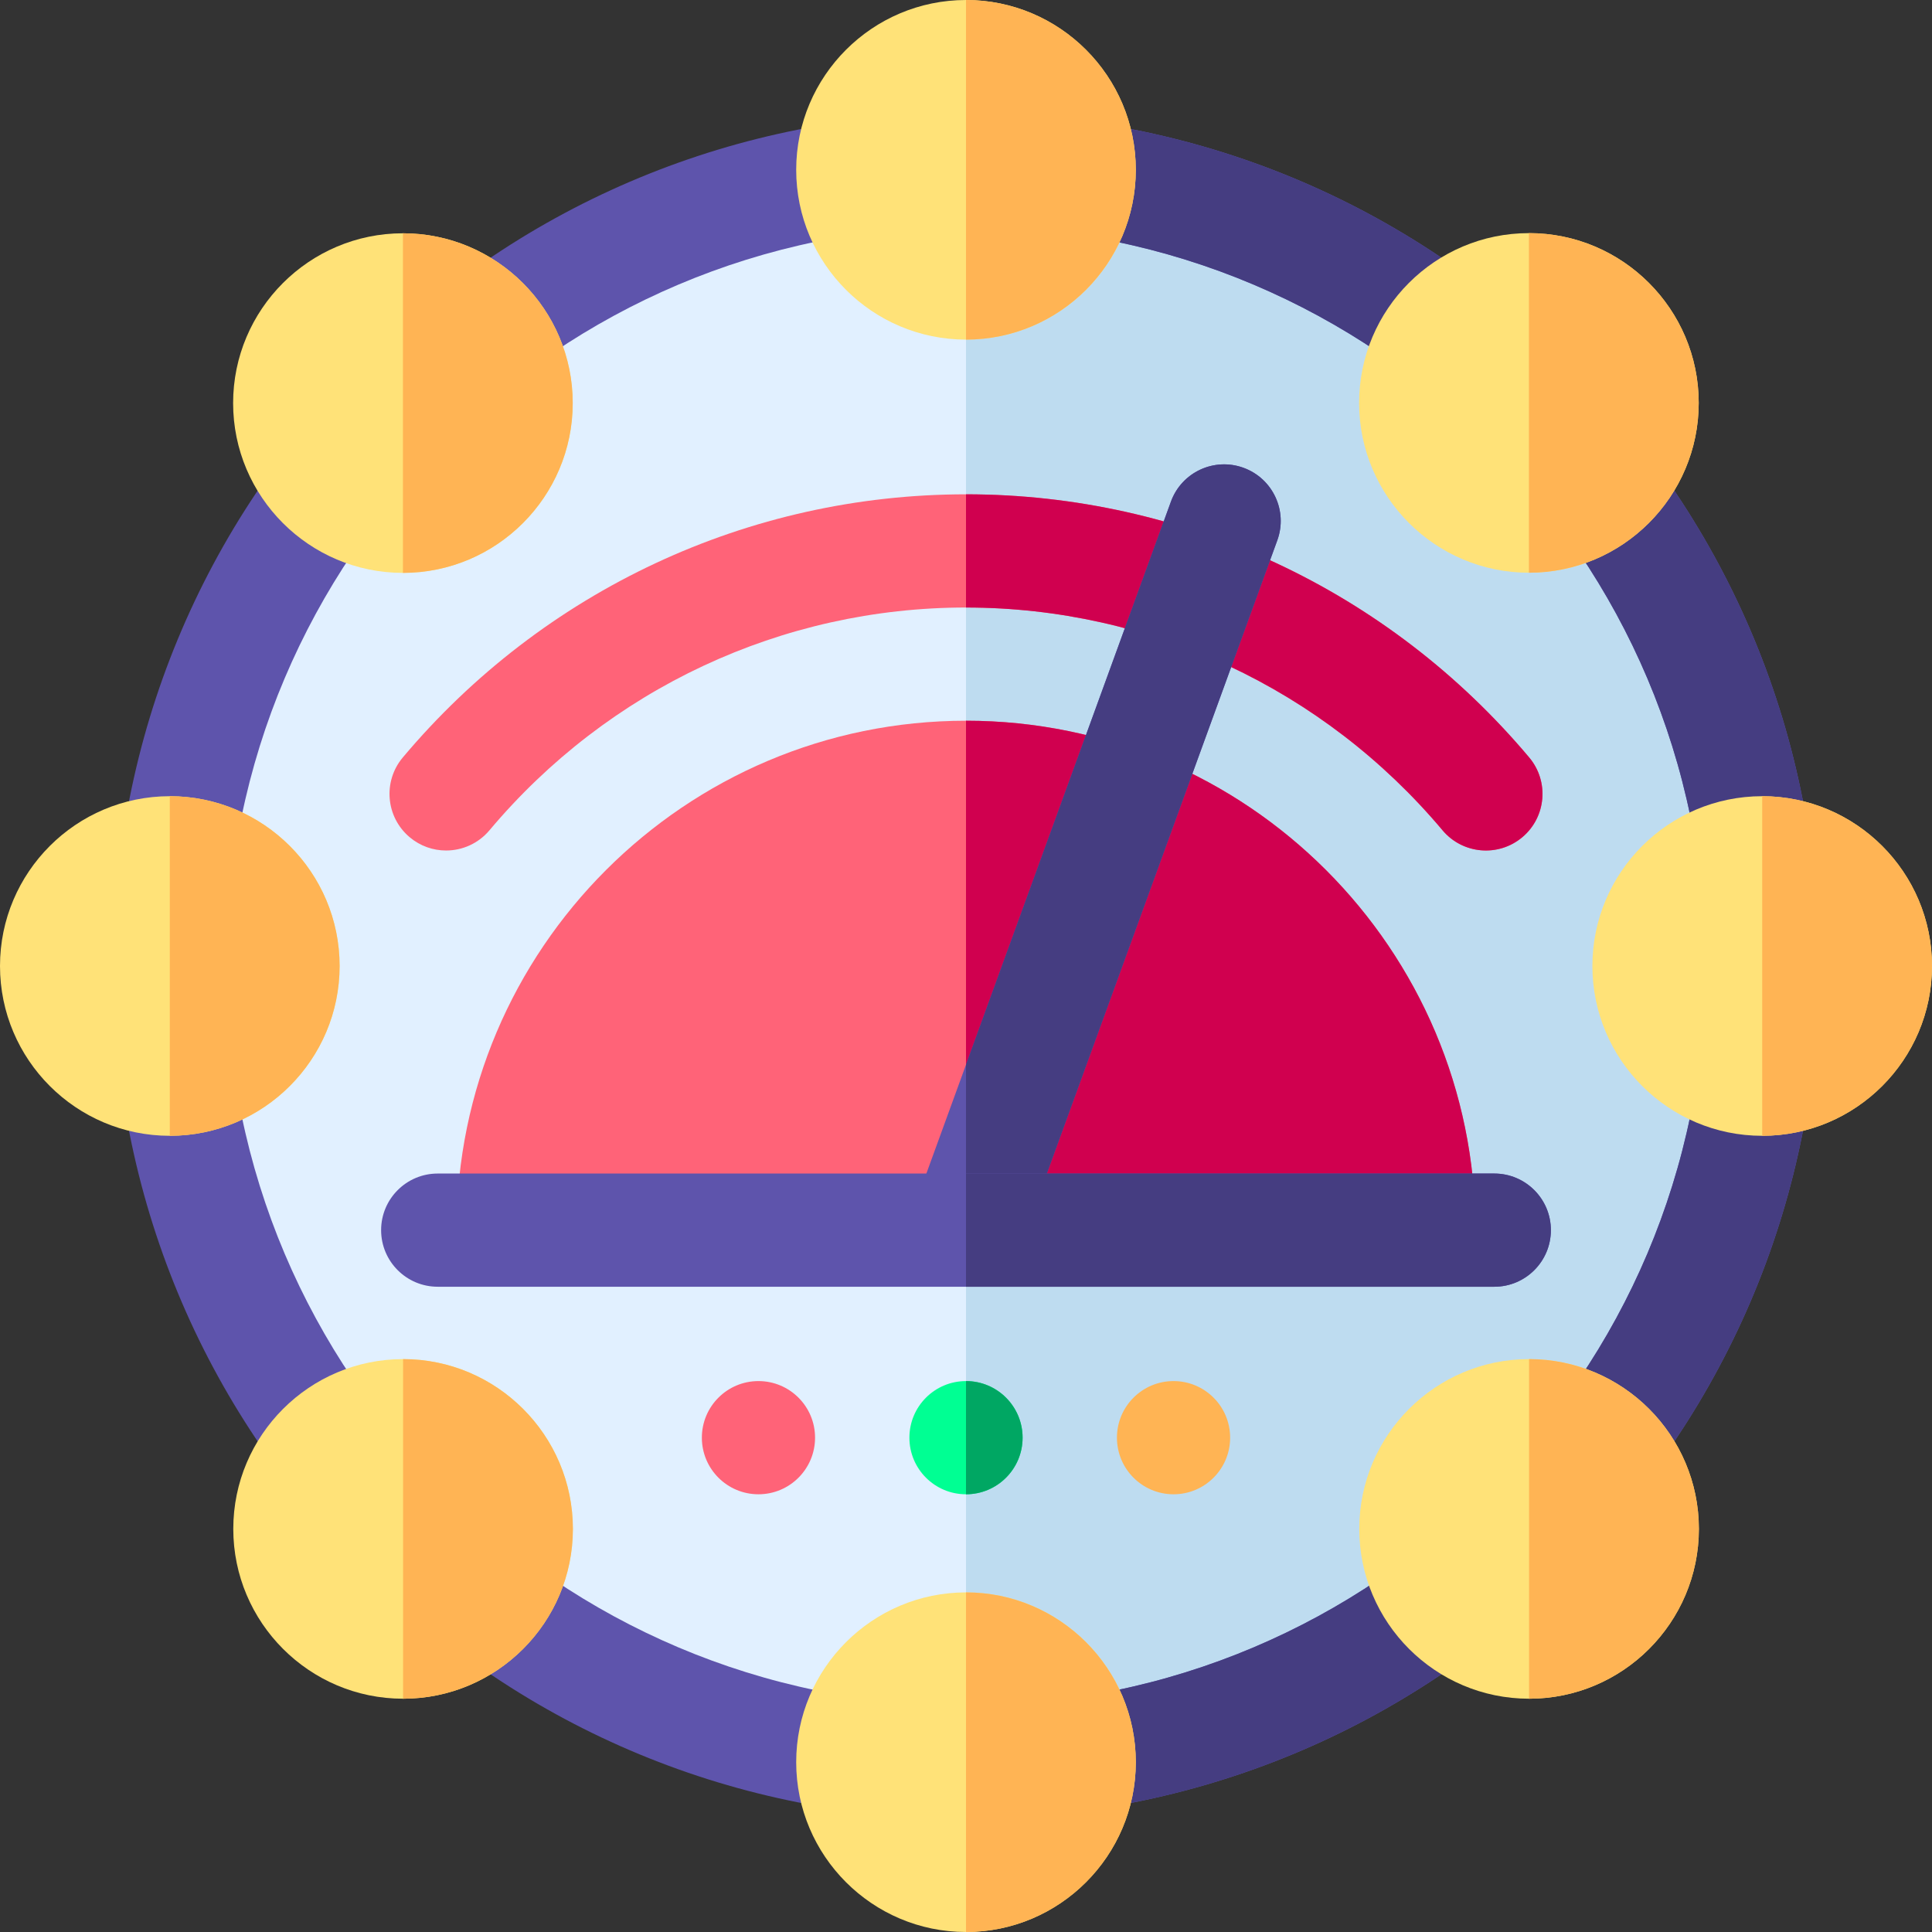 <svg id="Capa_1" enable-background="new 0 0 512 512" height="512" viewBox="0 0 512 512" width="512" xmlns="http://www.w3.org/2000/svg"><rect x="0" y="0" width="512" height="512" fill="#333333" stroke="none"/><g><circle cx="256" cy="256" fill="#e1f0ff" r="211"/><path d="m467 256c0-116.532-94.468-211-211-211v422c116.532 0 211-94.468 211-211z" fill="#bedcf0"/><path d="m256 482c-60.367 0-117.121-23.508-159.806-66.194s-66.194-99.439-66.194-159.806 23.508-117.121 66.194-159.806 99.439-66.194 159.806-66.194 117.121 23.508 159.806 66.194 66.194 99.439 66.194 159.806-23.508 117.121-66.194 159.806-99.439 66.194-159.806 66.194zm0-422c-108.075 0-196 87.925-196 196s87.925 196 196 196 196-87.925 196-196-87.925-196-196-196z" fill="#5e54ac"/><path d="m452 256c0 108.075-87.925 196-196 196v30c60.367 0 117.121-23.508 159.806-66.194s66.194-99.439 66.194-159.806-23.508-117.121-66.194-159.806-99.439-66.194-159.806-66.194v30c108.075 0 196 87.925 196 196z" fill="#453d81"/><path d="m256 191c-74.439 0-135 60.561-135 135h270c0-74.439-60.561-135-135-135z" fill="#ff6378"/><path d="m391 326c0-74.439-60.561-135-135-135v135z" fill="#d0004f"/><path d="m118.217 225.394c-3.407 0-6.832-1.154-9.644-3.518-6.342-5.331-7.162-14.792-1.832-21.134 37.253-44.322 91.656-69.742 149.259-69.742s112.006 25.42 149.258 69.741c5.33 6.342 4.51 15.804-1.832 21.134s-15.803 4.51-21.134-1.832c-31.538-37.522-77.569-59.043-126.292-59.043-48.722 0-94.754 21.521-126.292 59.045-2.967 3.529-7.215 5.349-11.491 5.349z" fill="#ff6378"/><path d="m382.292 220.044c5.331 6.341 14.792 7.161 21.134 1.832 6.342-5.331 7.162-14.792 1.832-21.134-37.252-44.322-91.655-69.742-149.258-69.742v30c48.723 0 94.754 21.521 126.292 59.044z" fill="#d0004f"/><path d="m329.534 123.966c-7.782-2.835-16.392 1.18-19.226 8.965l-68.403 187.939 28.19 10.261 68.404-187.938c2.834-7.786-1.18-16.394-8.965-19.227z" fill="#5e54ac"/><path d="m329.534 123.966c-7.782-2.835-16.392 1.18-19.226 8.965l-54.308 149.212v43.857l14.095 5.13 68.404-187.938c2.834-7.785-1.18-16.393-8.965-19.226z" fill="#453d81"/><path d="m396 341h-280c-8.284 0-15-6.716-15-15s6.716-15 15-15h280c8.284 0 15 6.716 15 15s-6.716 15-15 15z" fill="#5e54ac"/><path d="m396 311h-140v30h140c8.284 0 15-6.716 15-15s-6.716-15-15-15z" fill="#453d81"/><circle cx="311" cy="381" fill="#ffb454" r="15"/><circle cx="256" cy="381" fill="#00ff93" r="15"/><circle cx="201" cy="381" fill="#ff6378" r="15"/><path d="m271 381c0-8.284-6.716-15-15-15v30c8.284 0 15-6.716 15-15z" fill="#00a763"/><g><path d="m256 90c-24.813 0-45-20.187-45-45s20.187-45 45-45 45 20.187 45 45-20.187 45-45 45z" fill="#ffe278"/><path d="m301 45c0-24.813-20.187-45-45-45v90c24.813 0 45-20.187 45-45z" fill="#ffb454"/></g><g><path d="m405.178 151.779c-24.813 0-45-20.187-45-45s20.187-45 45-45 45 20.187 45 45-20.187 45-45 45z" fill="#ffe278"/><path d="m450.178 106.779c0-24.813-20.187-45-45-45v90c24.813 0 45-20.187 45-45z" fill="#ffb454"/></g><g><path d="m467 301c-24.813 0-45-20.187-45-45s20.187-45 45-45 45 20.187 45 45-20.187 45-45 45z" fill="#ffe278"/><path d="m512 256c0-24.813-20.187-45-45-45v90c24.813 0 45-20.187 45-45z" fill="#ffb454"/></g><g><path d="m405.221 450.178c-24.813 0-45-20.187-45-45s20.187-45 45-45 45 20.187 45 45-20.187 45-45 45z" fill="#ffe278"/><path d="m450.221 405.178c0-24.813-20.187-45-45-45v90c24.813 0 45-20.187 45-45z" fill="#ffb454"/></g><g><path d="m106.822 450.178c-24.813 0-45-20.187-45-45s20.187-45 45-45 45 20.187 45 45-20.187 45-45 45z" fill="#ffe278"/><path d="m151.822 405.178c0-24.813-20.187-45-45-45v90c24.813 0 45-20.187 45-45z" fill="#ffb454"/></g><g><path d="m45 301c-24.813 0-45-20.187-45-45s20.187-45 45-45 45 20.187 45 45-20.187 45-45 45z" fill="#ffe278"/><path d="m90 256c0-24.813-20.187-45-45-45v90c24.813 0 45-20.187 45-45z" fill="#ffb454"/></g><g><path d="m106.779 151.822c-24.813 0-45-20.187-45-45s20.187-45 45-45 45 20.187 45 45-20.187 45-45 45z" fill="#ffe278"/><path d="m151.779 106.822c0-24.813-20.187-45-45-45v90c24.813 0 45-20.187 45-45z" fill="#ffb454"/></g><path d="m256 512c-24.813 0-45-20.187-45-45s20.187-45 45-45 45 20.187 45 45-20.187 45-45 45z" fill="#ffe278"/><path d="m301 467c0-24.813-20.187-45-45-45v90c24.813 0 45-20.187 45-45z" fill="#ffb454"/></g></svg>